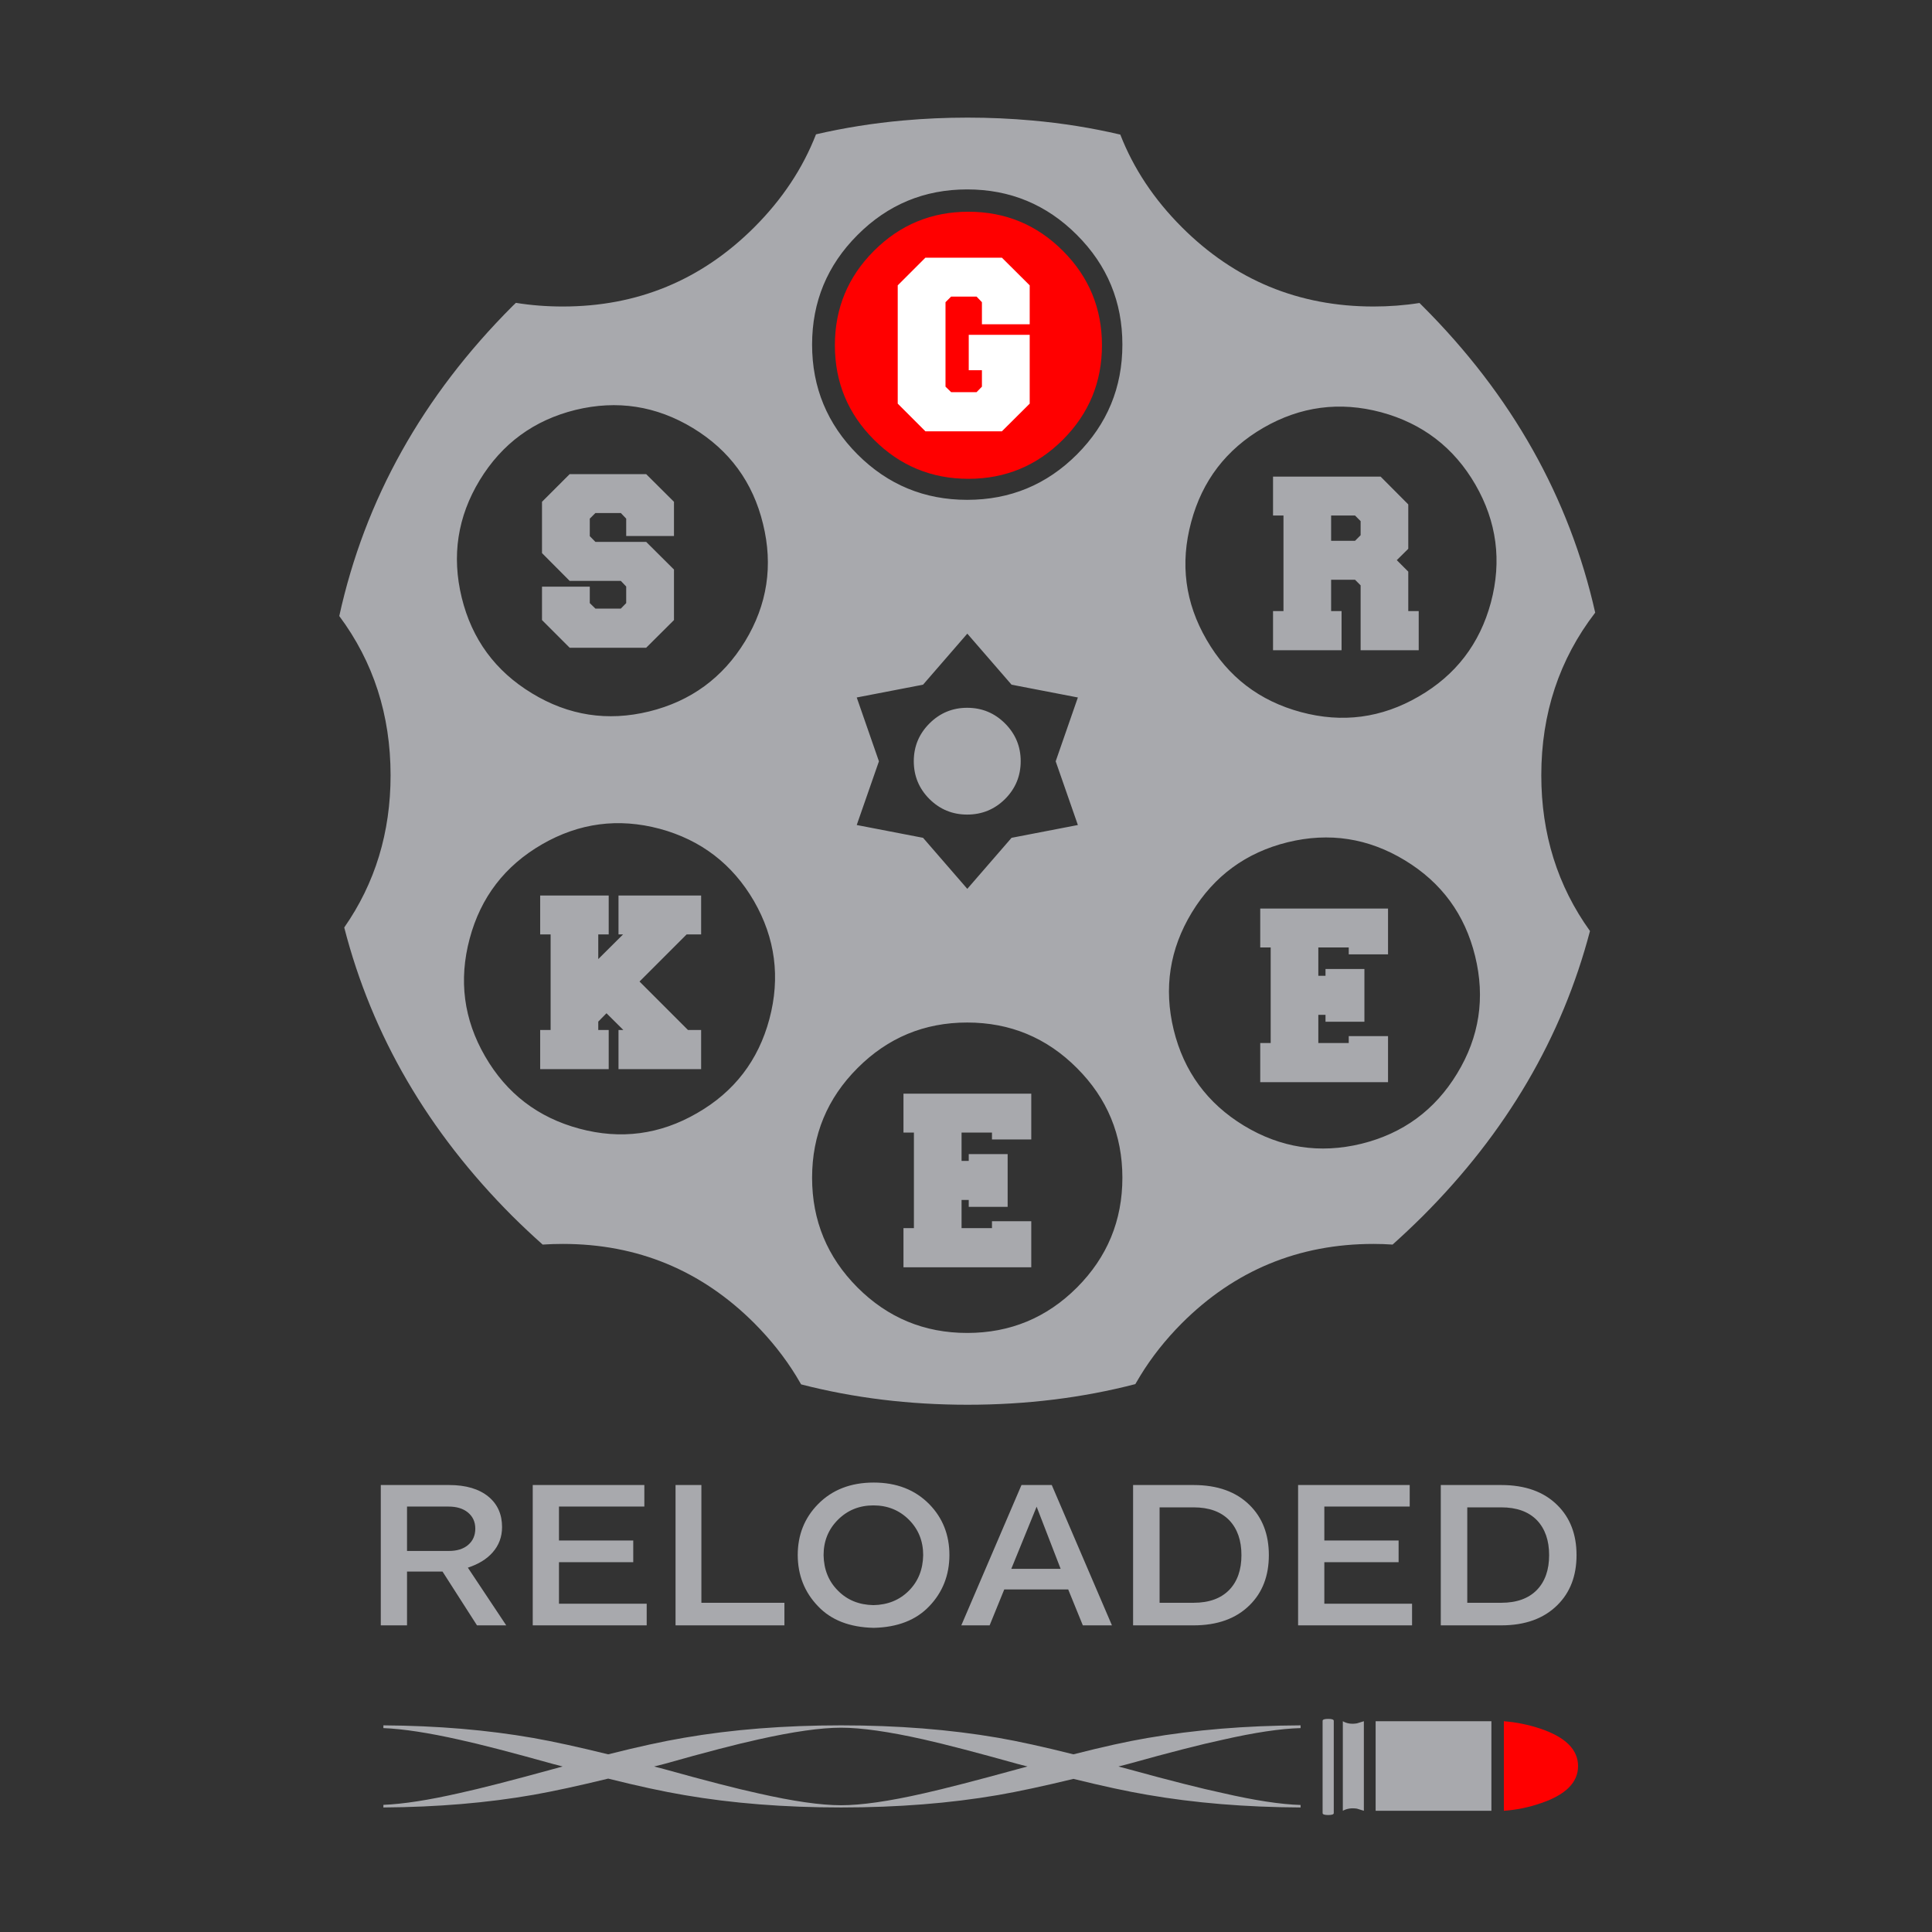 
<svg xmlns="http://www.w3.org/2000/svg" version="1.1" xmlns:xlink="http://www.w3.org/1999/xlink" preserveAspectRatio="none" x="0px" y="0px" width="740px" height="740px" viewBox="0 0 740 740">
<rect x="0" y="0" width="740" height="740" fill="#333333" stroke="none"/>
<defs>
<g id="Layer0_0_MEMBER_0_MEMBER_0_FILL">
<path  fill="red" stroke="none" d="
M 972.2 362.9
Q 987.2 347.9 987.2 326.65 987.2 305.4 972.2 290.4 957.2 275.4 935.95 275.4 914.7 275.4 899.7 290.4 884.7 305.4 884.7 326.65 884.7 347.9 899.7 362.9 914.7 377.9 935.95 377.9 957.2 377.9 972.2 362.9 Z"/>
</g>

<g id="Layer0_0_MEMBER_1_FILL">
<path  fill="#a8a9ad" stroke="none" d="
M 478.65 576.5
Q 470.9 568.8 457.15 568.8
L 434 568.8 434 622.55 457.15 622.55
Q 470.85 622.55 478.65 614.8 486 607.55 486 595.65 486 583.75 478.65 576.5
M 457.15 577.35
Q 466.05 577.35 470.85 582.3 475.5 587.2 475.5 595.65 475.5 604.1 470.85 608.95 466.05 613.9 457.15 613.9
L 444.15 613.9 444.15 577.35 457.15 577.35
M 402.85 568.8
L 391.25 568.8 368.2 622.55 379.05 622.55 384.65 608.8 409.15 608.8 414.75 622.55 425.9 622.55 402.85 568.8
M 406.25 600.9
L 387.35 600.9 397.05 577.1 406.25 600.9
M 596.5 576.5
Q 588.75 568.8 575 568.8
L 551.85 568.8 551.85 622.55 575 622.55
Q 588.7 622.55 596.5 614.8 603.85 607.55 603.85 595.65 603.85 583.75 596.5 576.5
M 575 577.35
Q 583.9 577.35 588.7 582.3 593.35 587.2 593.35 595.65 593.35 604.1 588.7 608.95 583.9 613.9 575 613.9
L 562 613.9 562 577.35 575 577.35
M 507.25 590.05
L 507.25 577.05 539.95 577.05 539.95 568.8 497.2 568.8 497.2 622.55 540.85 622.55 540.85 614.25 507.25 614.25 507.25 598.35 535.7 598.35 535.7 590.05 507.25 590.05
M 305.55 595.65
Q 305.6 607.2 313.3 615.2 320.85 623.2 334.65 623.5 348.35 623.2 355.95 615.2 363.6 607.2 363.65 595.65 363.65 584.05 355.95 576.15 347.8 567.85 334.65 567.85 321.45 567.85 313.3 576.15 305.55 584.05 305.55 595.65
M 321 609.3
Q 315.6 603.95 315.45 595.65 315.45 587.55 321 582.05 326.5 576.6 334.55 576.6 342.6 576.6 348.1 582.05 353.6 587.55 353.6 595.65 353.45 603.95 348.1 609.3 342.75 614.65 334.55 614.8 326.3 614.65 321 609.3
M 268.65 568.8
L 258.75 568.8 258.75 622.55 300.45 622.55 300.45 613.9 268.65 613.9 268.65 568.8
M 214.1 590.05
L 214.1 577.05 246.8 577.05 246.8 568.8 204.05 568.8 204.05 622.55 247.7 622.55 247.7 614.25 214.1 614.25 214.1 598.35 242.55 598.35 242.55 590.05 214.1 590.05
M 187.15 573.3
Q 181.7 568.8 172.05 568.8
L 145.85 568.8 145.85 622.55 155.9 622.55 155.9 601.95 169.5 601.95 182.7 622.55 193.9 622.55 179.2 600.45
Q 185.3 598.45 188.65 594.65 192.3 590.55 192.3 584.9 192.3 577.6 187.15 573.3
M 182.05 585.5
Q 182.05 589.4 179.3 591.75 176.6 594.05 171.95 594.05
L 155.9 594.05 155.9 577.05 171.8 577.05
Q 176.4 577.05 179.15 579.25 182.05 581.6 182.05 585.5
M 146.85 691.3
L 146.85 692.3
Q 177.8 692.1 204.35 687.45 215.9 685.4 232.95 681.25 249.95 685.5 262.05 687.55 289.6 692.3 322.15 692.3 354.6 692.3 382.25 687.55 394.05 685.5 411.15 681.35 427.95 685.5 439.45 687.45 466.55 692.15 498.15 692.3
L 498.15 691.35
Q 486.65 691 468.4 686.8 456.15 684.2 432.1 677.6
L 428.4 676.6 432.1 675.65
Q 456.15 668.95 468.4 666.35 486.65 662.2 498.15 661.9
L 498.15 660.85
Q 466.55 661 439.45 665.7 427.95 667.65 411.15 671.95 394.05 667.65 382.25 665.6 354.6 660.85 322.15 660.85 289.6 660.85 262.05 665.6 249.95 667.65 232.95 671.95 215.9 667.75 204.35 665.7 177.8 661.05 146.85 660.85
L 146.85 661.9
Q 158.15 662.35 175.95 666.35 187.85 668.95 211.85 675.65
L 215.5 676.6 211.85 677.6
Q 187.85 684.2 175.95 686.8 158.15 690.85 146.85 691.3
M 254.35 677.6
L 250.55 676.6 254.35 675.65
Q 278.05 668.95 290.45 666.25 310.5 661.75 322.15 661.75 333.8 661.75 353.8 666.25 365.85 668.95 389.85 675.65
L 393.55 676.6 389.85 677.6
Q 365.85 684.2 353.8 686.9 333.8 691.45 322.15 691.45 310.5 691.45 290.45 686.9 278.05 684.2 254.35 677.6
M 544.9 117.25
Q 544.3 116.65 543.7 116.05 535.15 117.4 526.1 117.4 483.05 117.4 452.65 87 436.7 71.05 429.1 51.55 412.7 47.7 395.35 46.15 383.2 45.05 370.6 45.05 358.05 45.05 345.9 46.15 328.75 47.7 312.55 51.45 304.95 71 288.95 87 258.55 117.4 215.55 117.4 206.3 117.4 197.6 116 196.95 116.6 196.3 117.25 144.65 168.95 129.95 235.95 149.6 262.35 149.6 296.95 149.6 329.8 131.85 355.25 147.8 417.3 196.3 465.85 201.95 471.45 207.85 476.7 211.6 476.45 215.55 476.45 258.55 476.45 288.95 506.85 298.35 516.3 304.9 526.95 305.9 528.6 306.85 530.25 337.1 538.05 370.6 538.05 404.35 538.05 434.85 530.15 435.75 528.55 436.75 526.95 443.25 516.3 452.65 506.85 483.05 476.45 526.1 476.45 529.75 476.45 533.4 476.7 539.25 471.45 544.9 465.85 592.95 417.8 609 356.6 590.35 330.65 590.35 296.95 590.35 261.5 611 234.65 596.1 168.45 544.9 117.25
M 529 157.9
Q 552.8 164.35 565.1 185.6 577.4 206.9 571.05 230.75 564.65 254.55 543.35 266.8 522.05 279.15 498.3 272.75 474.45 266.35 462.15 245.05 449.8 223.8 456.25 199.95 462.6 176.2 483.9 163.85 505.2 151.55 529 157.9
M 328.45 90
Q 345.85 72.55 370.45 72.55 395.1 72.55 412.5 90 429.9 107.4 429.9 132 429.9 156.6 412.5 174.05 395.1 191.45 370.45 191.45 345.85 191.45 328.45 174.05 311.05 156.6 311.05 132 311.05 107.4 328.45 90
M 336.65 291.6
L 328.15 267.15 353.55 262.25 370.5 242.7 387.45 262.25 412.85 267.15 404.35 291.6 412.85 316 387.45 320.9 370.5 340.45 353.55 320.9 328.15 316 336.65 291.6
M 449.55 394.45
Q 443.75 370.5 456.5 349.5 469.3 328.5 493.2 322.6 517.1 316.75 538.15 329.55 559.15 342.3 565 366.2 570.9 390.2 558.1 411.2 545.35 432.2 521.4 438.1 497.5 443.9 476.45 431.15 455.4 418.35 449.55 394.45
M 183.75 183.9
Q 196.55 162.9 220.45 157 244.35 151.2 265.4 163.95 286.45 176.75 292.25 200.65 298.15 224.6 285.4 245.6 272.6 266.6 248.65 272.5 224.75 278.35 203.75 265.55 182.7 252.8 176.85 228.9 171 204.9 183.75 183.9
M 179.9 359.5
Q 186.25 335.75 207.6 323.4 228.9 311.1 252.7 317.45 276.45 323.9 288.8 345.15 301.05 366.45 294.7 390.3 288.35 414.1 267 426.35 245.7 438.7 221.9 432.3 198.1 425.9 185.8 404.6 173.5 383.35 179.9 359.5
M 429.9 451.1
Q 429.9 475.7 412.5 493.15 395.1 510.55 370.45 510.55 345.85 510.55 328.45 493.15 311.05 475.7 311.05 451.1 311.05 426.5 328.45 409.1 345.85 391.65 370.45 391.65 395.1 391.65 412.5 409.1 429.9 426.5 429.9 451.1
M 395 436.45
L 395 418.9 346.05 418.9 346.05 433.8 350.05 433.8 350.05 470.4 346.05 470.4 346.05 485.4 395 485.4 395 467.75 379.95 467.75 379.95 470.4 368.3 470.4 368.3 459.6 371.05 459.6 371.05 462.25 385.95 462.25 385.95 442.05 371.05 442.05 371.05 444.65 368.3 444.65 368.3 433.8 379.95 433.8 379.95 436.45 395 436.45
M 233.15 343
L 206.9 343 206.9 357.9 210.9 357.9 210.9 394.5 206.9 394.5 206.9 409.5 233.15 409.5 233.15 394.5 229.15 394.5 229.15 391.3 232.3 388.1 238.75 394.5 236.9 394.5 236.9 409.5 268.55 409.5 268.55 394.5 263.5 394.5 244.95 375.95 263 357.9 268.55 357.9 268.55 343 236.9 343 236.9 357.9 238.65 357.9 229.15 367.35 229.15 357.9 233.15 357.9 233.15 343
M 218.2 181.6
L 207.6 192.2 207.6 211.85 218.2 222.5 237.8 222.5 239.85 224.65 239.85 231 237.8 233.1 228.05 233.1 225.9 231 225.9 224.7 207.6 224.7 207.6 237.5 218.2 248.1 247.5 248.1 258.15 237.5 258.15 218.15 247.5 207.55 228.05 207.55 225.9 205.35 225.9 198.65 228.05 196.5 237.8 196.5 239.85 198.65 239.85 205.3 258.15 205.3 258.15 192.2 247.5 181.6 218.2 181.6
M 482.7 348
L 482.7 362.9 486.7 362.9 486.7 399.5 482.7 399.5 482.7 414.5 531.65 414.5 531.65 396.85 516.6 396.85 516.6 399.5 504.95 399.5 504.95 388.7 507.7 388.7 507.7 391.35 522.6 391.35 522.6 371.15 507.7 371.15 507.7 373.75 504.95 373.75 504.95 362.9 516.6 362.9 516.6 365.55 531.65 365.55 531.65 348 482.7 348
M 356 277.1
Q 350 283.1 350 291.55 350 300.05 356 306.05 362 312 370.45 312 378.95 312 384.95 306.05 390.95 300.05 390.95 291.55 390.95 283.1 384.95 277.1 378.95 271.1 370.45 271.1 362 271.1 356 277.1
M 487.6 197.45
L 491.6 197.45 491.6 234.05 487.6 234.05 487.6 249.05 513.85 249.05 513.85 234.05 509.85 234.05 509.85 222.05 519 222.05 521.15 224.2 521.15 249.05 543.4 249.05 543.4 234.05 539.4 234.05 539.4 218.95 535 214.55 539.4 210.2 539.4 193.2 528.8 182.55 487.6 182.55 487.6 197.45
M 509.85 197.45
L 519 197.45 521.15 199.6 521.15 205 519 207.15 509.85 207.15 509.85 197.45 Z"/>

<path fill="#FFFFFF" stroke="none" d="
M 383.75 98.7
L 354.45 98.7 343.85 109.3 343.85 154.6 354.45 165.2 383.75 165.2 394.4 154.6 394.4 128.25 371.05 128.25 371.05 141.8 376.1 141.8 376.1 148.1 374.05 150.2 364.3 150.2 362.15 148.1 362.15 115.75 364.3 113.6 374.05 113.6 376.1 115.75 376.1 124.2 394.4 124.2 394.4 109.3 383.75 98.7 Z"/>
</g>

<g id="Layer0_0_MEMBER_2_MEMBER_0_MEMBER_0_FILL">
<path  fill="#a8a9ad" stroke="none" d="
M 312.8 541.2
L 287.45 541.2 287.45 575.6 312.8 575.6 312.8 541.2 Z"/>
</g>

<g id="Layer0_0_MEMBER_2_MEMBER_0_MEMBER_1_FILL">
<path  fill="#a8a9ad" stroke="none" d="
M 312.8 579.1
L 287.45 579.1 288.05 581.15
Q 288.45 583.55 287.45 585.35
L 312.8 585.35
Q 311.85 583.55 312.2 581.15
L 312.8 579.1 Z"/>
</g>

<g id="Layer0_0_MEMBER_2_MEMBER_0_MEMBER_2_FILL">
<path  fill="#a8a9ad" stroke="none" d="
M 637.45 839.6
Q 637.45 838.85 635.2 838.85 632.95 838.85 632.95 839.6
L 632.95 875
Q 632.95 875.75 635.2 875.75 637.45 875.75 637.45 875
L 637.45 839.6 Z"/>
</g>

<g id="Layer0_0_MEMBER_2_MEMBER_0_MEMBER_3_FILL">
<path  fill="red" stroke="none" d="
M 287.45 537.5
L 312.8 537.5
Q 312.45 532 310.65 526.5 307.1 515.45 300.15 515.45 293.2 515.45 289.6 526.5 287.85 532 287.45 537.5 Z"/>
</g>
</defs>

<g transform="matrix( 0.998, 0, 0, 0.998, -563.15,-193.75) ">
<use xlink:href="#Layer0_0_MEMBER_0_MEMBER_0_FILL"/>
</g>

<g transform="matrix( 1, 0, 0, 1, 0,0) ">
<use xlink:href="#Layer0_0_MEMBER_1_FILL"/>
</g>

<g transform="matrix( 0, 1.353, -1.289, 0, 1268.85,270.35) ">
<use xlink:href="#Layer0_0_MEMBER_2_MEMBER_0_MEMBER_0_FILL"/>
</g>

<g transform="matrix( 0, 1.353, -1.289, 0, 1268.85,270.35) ">
<use xlink:href="#Layer0_0_MEMBER_2_MEMBER_0_MEMBER_1_FILL"/>
</g>

<g transform="matrix( 0.951, 0, 0, 0.998, -95.35,-178.8) ">
<use xlink:href="#Layer0_0_MEMBER_2_MEMBER_0_MEMBER_2_FILL"/>
</g>

<g transform="matrix( 0, 1.353, -1.289, 0, 1268.85,270.35) ">
<use xlink:href="#Layer0_0_MEMBER_2_MEMBER_0_MEMBER_3_FILL"/>
</g>
</svg>

